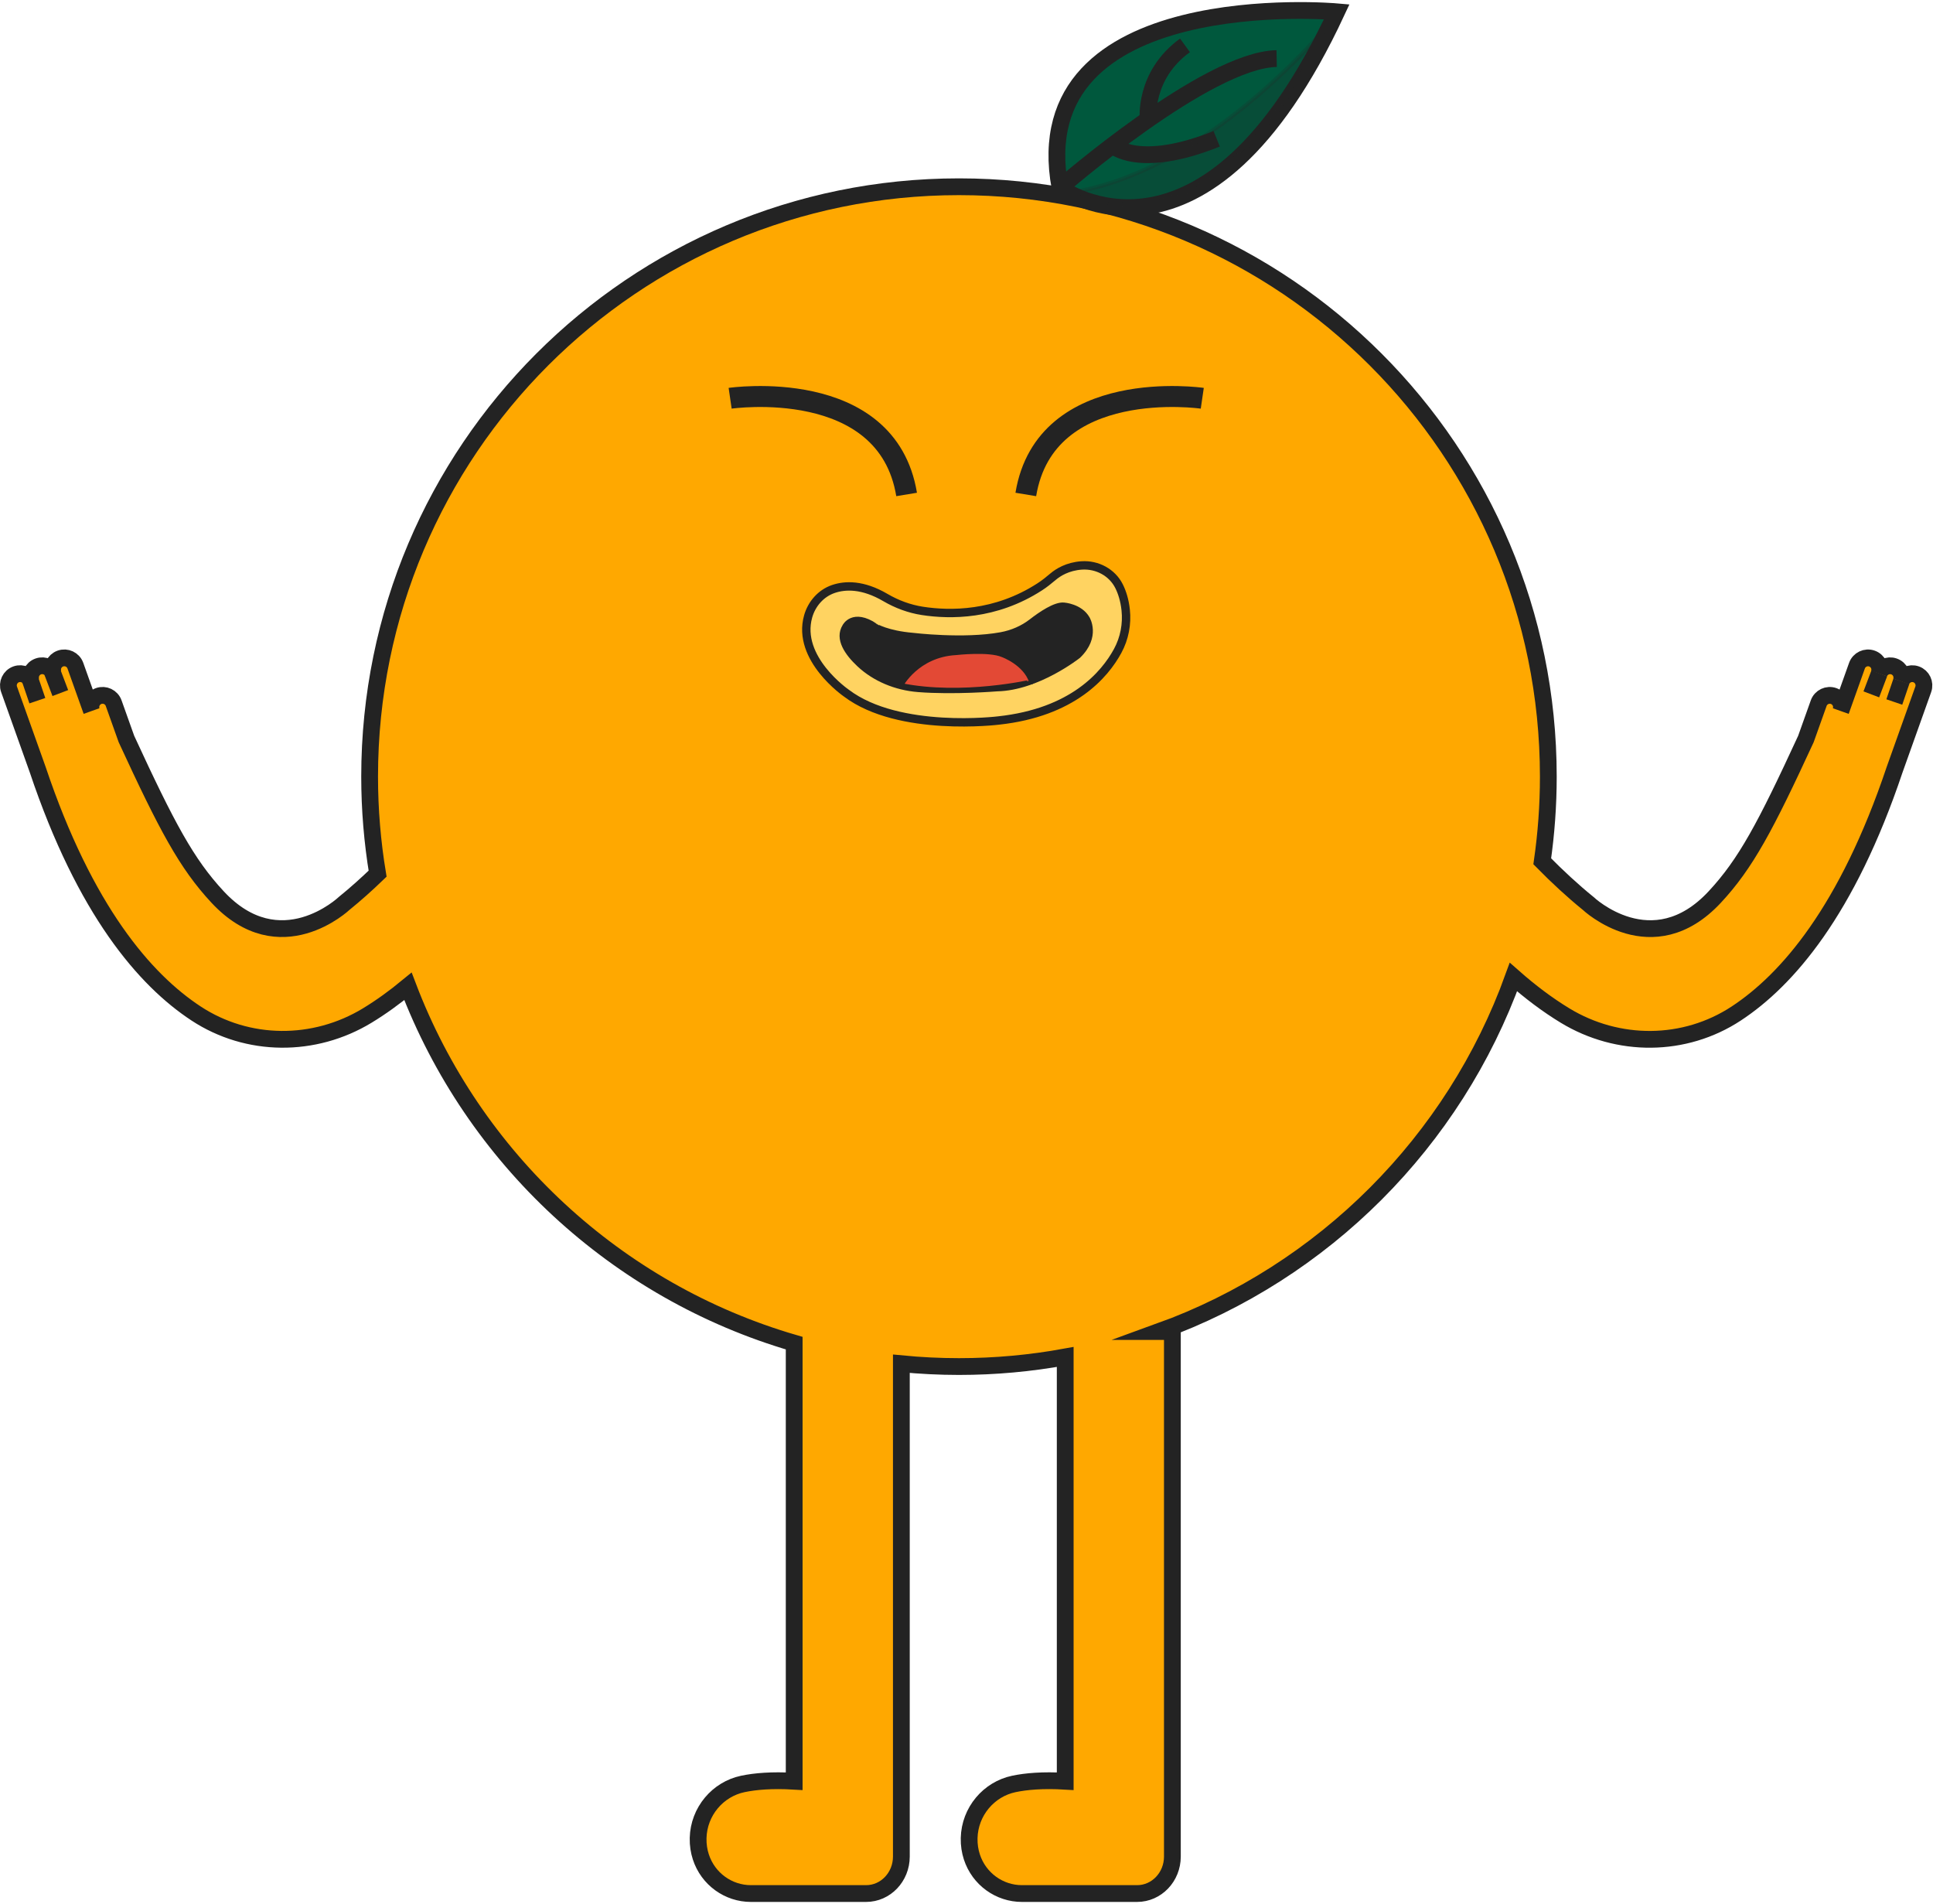 <svg width="461" height="454" viewBox="0 0 461 454" fill="none" xmlns="http://www.w3.org/2000/svg">
<path d="M453.46 162.441L451.773 167.387" stroke="#232323" stroke-width="2" stroke-miterlimit="10"/>
<path d="M448.188 160.555L446.289 165.566" stroke="#232323" stroke-width="2" stroke-miterlimit="10"/>
<path d="M7.22 162.105L8.906 167.056" stroke="#232323" stroke-width="2" stroke-miterlimit="10"/>
<path d="M12.485 160.225L14.384 165.236" stroke="#232323" stroke-width="2" stroke-miterlimit="10"/>
<path d="M456.984 160.793C455.528 160.274 453.927 161.033 453.409 162.49C453.927 161.033 453.168 159.431 451.713 158.912C450.257 158.394 448.656 159.152 448.138 160.609C448.656 159.152 447.898 157.55 446.442 157.031C444.987 156.513 443.385 157.272 442.867 158.728L439.009 169.547C439.527 168.09 438.769 166.487 437.313 165.969C435.858 165.45 434.256 166.209 433.738 167.666L430.686 176.221C421.053 197.09 416.362 205.919 408.957 213.881C394.039 229.922 378.758 215.408 378.758 215.408C375.075 212.419 371.41 209.03 367.812 205.372C368.758 198.777 369.258 192.041 369.258 185.187C369.258 107.502 306.327 44.529 228.704 44.529C151.082 44.529 88.151 107.498 88.151 185.183C88.151 193.064 88.811 200.79 90.054 208.318C87.421 210.859 84.76 213.235 82.084 215.403C82.084 215.403 66.799 229.917 51.886 213.876C44.481 205.914 39.789 197.08 30.157 176.217L27.105 167.661C26.586 166.204 24.985 165.445 23.529 165.964C22.074 166.483 21.315 168.085 21.834 169.542L17.976 158.723C17.458 157.267 15.856 156.508 14.4 157.026C12.945 157.545 12.187 159.148 12.705 160.604C12.187 159.148 10.585 158.389 9.13 158.907C7.674 159.426 6.916 161.029 7.434 162.485C6.916 161.029 5.314 160.27 3.859 160.788C2.403 161.307 1.645 162.909 2.163 164.366L8.993 183.514C20.293 217.176 34.608 233.665 46.752 241.65C59.083 249.758 74.971 249.81 87.581 242.15C90.907 240.132 94.147 237.776 97.294 235.183C112.866 276.137 146.993 307.928 189.406 320.259V424.715C184.069 424.399 180.084 424.752 177.14 425.37C171.181 426.624 166.645 431.922 166.494 438.286C166.457 439.931 166.706 441.425 167.14 442.759C168.859 448.053 173.744 451.499 179.076 451.499H206.556C211.201 451.499 214.964 447.553 214.964 442.684V424.71V325.171C219.486 325.61 224.065 325.841 228.7 325.841C237.353 325.841 245.822 325.053 254.042 323.554V424.715C248.705 424.399 244.72 424.752 241.776 425.37C235.822 426.624 231.281 431.922 231.13 438.286C231.093 439.931 231.342 441.425 231.776 442.759C233.495 448.053 238.38 451.499 243.712 451.499H271.192C275.836 451.499 279.6 447.553 279.6 442.684V424.71V317.497H276.491C315.686 303.318 346.775 272.196 360.934 232.967C364.886 236.451 369.003 239.572 373.257 242.155C385.871 249.815 401.755 249.763 414.086 241.655C426.23 233.67 440.54 217.181 451.845 183.519L458.675 164.371C459.193 162.914 458.435 161.311 456.984 160.793Z" fill="#FFA800" stroke="#232323" stroke-width="4" stroke-miterlimit="10"/>
<path d="M251.202 137.459C252.313 136.526 254.579 135.05 257.966 134.824C261.659 134.579 265.243 136.478 266.892 139.792C267.608 141.23 268.211 143.083 268.465 145.435C268.828 148.805 268.173 152.223 266.557 155.202C263.482 160.868 255.865 169.891 238.116 171.8C238.116 171.8 214.399 174.751 201.865 165.28C201.865 165.28 189.896 157.069 192.731 146.986C193.579 143.974 195.793 141.447 198.756 140.438C201.554 139.486 205.732 139.302 211.154 142.475C213.876 144.068 216.868 145.18 219.986 145.661C226.566 146.679 237.367 146.778 247.942 139.943C249.087 139.213 250.151 138.34 251.202 137.459Z" fill="#FFD361" stroke="#232323" stroke-width="2" stroke-miterlimit="10"/>
<path d="M217.67 151.451C217.67 151.451 229.8 152.936 238.712 151.305C241.387 150.814 243.874 149.721 245.919 148.137C248.118 146.426 251.632 144.022 253.738 144.234C253.738 144.234 257.647 144.493 259.343 147.458C259.343 147.458 262 151.776 257.205 156.419C257.205 156.419 247.544 164.089 237.807 164.282C237.807 164.282 227.473 165.131 218.985 164.461C213.61 164.037 208.57 161.925 204.886 158.479C202.022 155.802 199.573 152.337 201.448 149.325C201.448 149.325 203.365 145.521 208.9 149.259C208.89 149.259 211.622 150.937 217.67 151.451Z" fill="#232323" stroke="#232323" stroke-width="1.125" stroke-miterlimit="10"/>
<path d="M214.833 163.437C214.833 163.437 218.625 156.155 227.994 155.636C227.994 155.636 235.888 154.736 239.134 156.15C239.134 156.15 244.546 158.078 246.011 162.589C246.006 162.598 229.544 166.403 214.833 163.437Z" fill="#E34935" stroke="#232323" stroke-width="1.125" stroke-miterlimit="10"/>
<path d="M174.131 94.963C174.131 94.963 211.536 89.509 216.218 117.901" stroke="#232323" stroke-width="5" stroke-miterlimit="10"/>
<path d="M286.73 94.963C286.73 94.963 249.325 89.509 244.643 117.901" stroke="#232323" stroke-width="5" stroke-miterlimit="10"/>
<path d="M252.793 44.761C252.793 44.761 287.358 70.324 318.795 2.807C318.795 2.807 243.876 -3.844 252.793 44.761Z" fill="#00583D" stroke="#232323" stroke-width="4" stroke-miterlimit="10"/>
<path d="M252.792 44.761C252.792 44.761 287.743 14.295 304.47 13.965L252.792 44.761Z" fill="#00583D"/>
<path d="M252.792 44.761C252.792 44.761 287.743 14.295 304.47 13.965" stroke="#232323" stroke-width="4" stroke-miterlimit="10"/>
<path d="M273.814 28.47C273.814 28.47 272.702 17.986 282.608 10.816L273.814 28.47Z" fill="#00583D"/>
<path d="M273.814 28.47C273.814 28.47 272.702 17.986 282.608 10.816" stroke="#232323" stroke-width="4" stroke-miterlimit="10"/>
<path d="M265.317 34.66C265.317 34.66 271.549 40.599 290.169 33.09L265.317 34.66Z" fill="#00583D"/>
<path d="M265.317 34.66C265.317 34.66 271.549 40.599 290.169 33.09" stroke="#232323" stroke-width="4" stroke-miterlimit="10"/>
<path opacity="0.2" d="M314.092 9.026C315.065 7.961 315.91 7.007 316.617 6.192C301.904 36.056 286.927 45.852 275.601 48.173C269.707 49.381 264.756 48.575 261.281 47.47C259.543 46.917 258.175 46.289 257.244 45.802C257.145 45.75 257.05 45.699 256.961 45.651C273.687 42.562 289.065 32.14 300.326 22.418C306.112 17.422 310.825 12.6 314.092 9.026Z" fill="#232323" stroke="#232323"/>
<path d="M7.22 162.129L8.906 167.074" stroke="#232323" stroke-width="4" stroke-miterlimit="10"/>
<path d="M12.485 160.248L14.384 165.255" stroke="#232323" stroke-width="4" stroke-miterlimit="10"/>
<path d="M453.46 162.441L451.773 167.387" stroke="#232323" stroke-width="4" stroke-miterlimit="10"/>
<path d="M448.188 160.555L446.289 165.566" stroke="#232323" stroke-width="4" stroke-miterlimit="10"/>
</svg>
